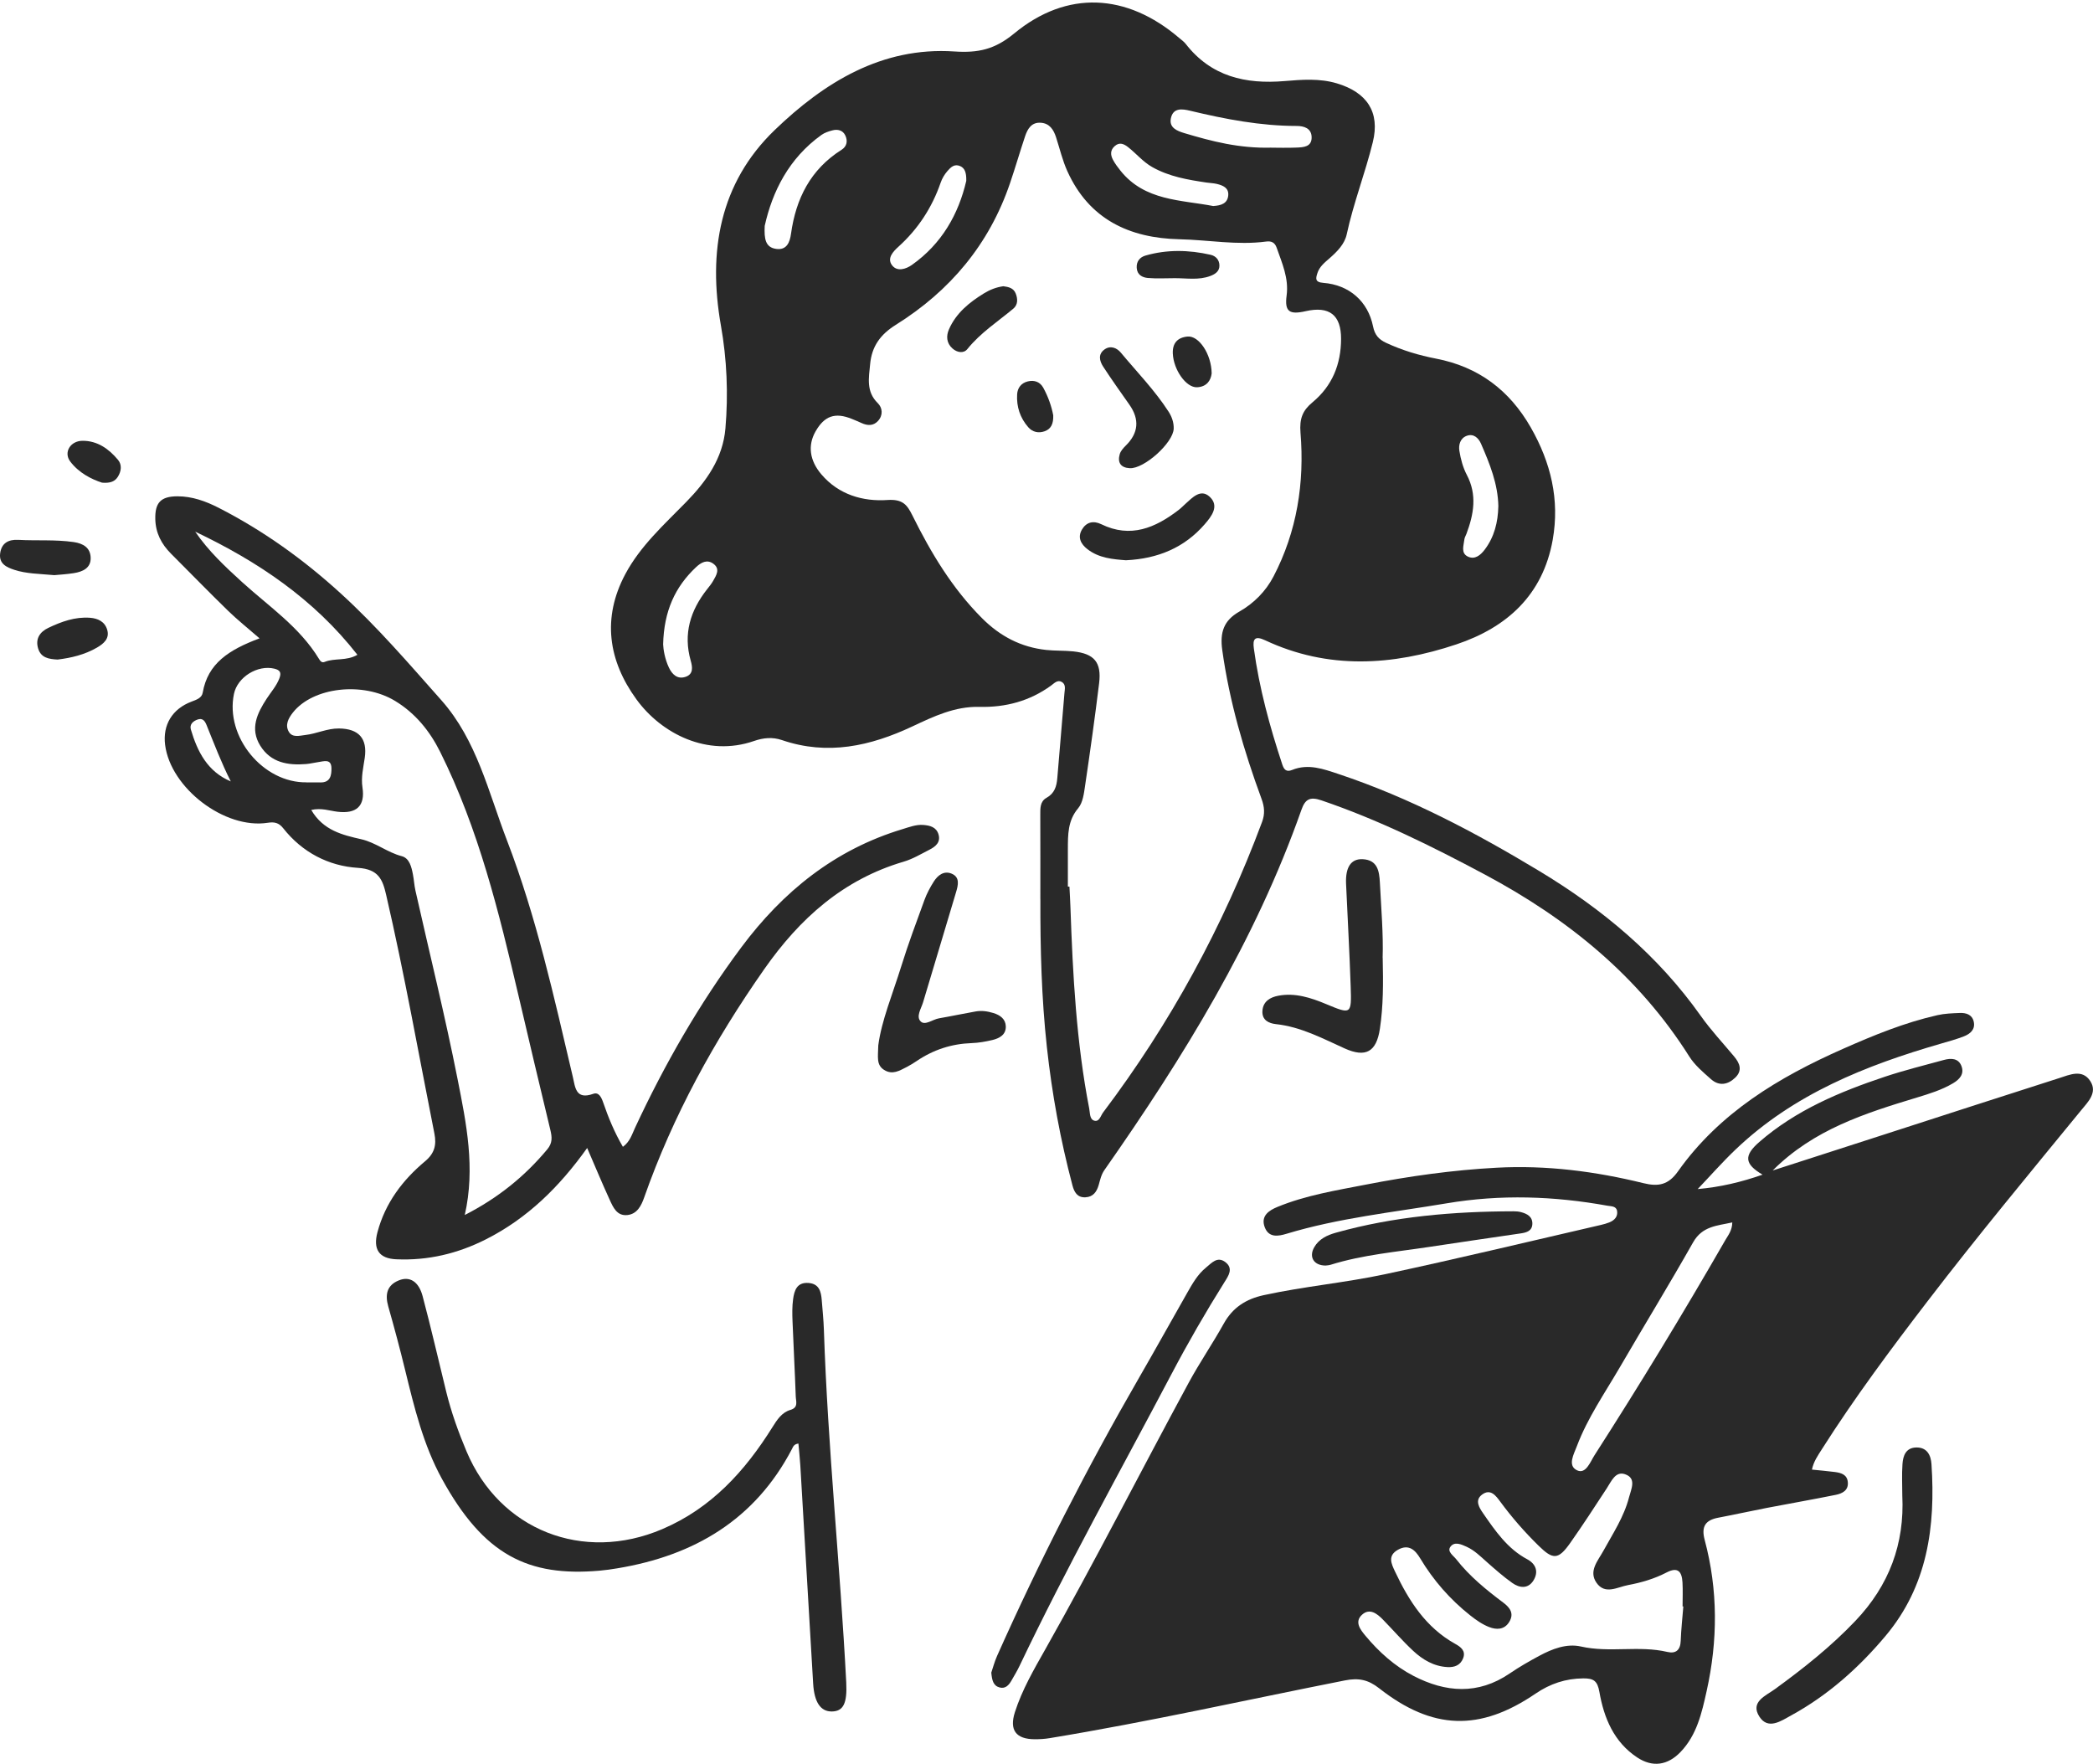 <svg width="534" height="450" viewBox="0 0 534 450" fill="none" xmlns="http://www.w3.org/2000/svg">
<g clip-path="url(#clip0_96_328)">
<path d="M433.129 303.375C438.947 302.863 444.313 301.578 449.687 299.697C445.063 296.966 444.856 294.84 448.875 291.345C458.199 283.246 469.344 278.565 480.873 274.719C485.818 273.067 490.893 271.82 495.93 270.436C497.775 269.931 499.696 269.946 500.462 272.05C501.181 274.03 499.972 275.392 498.265 276.393C495.379 278.099 492.217 279.063 489.048 280.026C475.843 284.026 462.715 288.171 452.274 298.633C462.088 295.467 471.534 292.416 480.972 289.372C495.754 284.6 510.52 279.797 525.317 275.078C528.042 274.206 531.296 272.661 533.332 275.858C535.2 278.795 532.666 281.204 530.951 283.3C517.792 299.375 504.526 315.367 491.888 331.856C482.427 344.192 473.134 356.658 464.797 369.789C463.802 371.357 462.7 372.902 462.294 374.944C464.369 375.158 466.259 375.311 468.135 375.556C469.704 375.762 471.258 376.191 471.442 378.11C471.656 380.267 470.026 381.047 468.38 381.383C462.516 382.576 456.614 383.594 450.735 384.726C446.609 385.521 442.506 386.439 438.373 387.219C435.073 387.846 434.025 389.505 434.92 392.863C438.35 405.665 438.288 418.583 435.425 431.454C434.193 437.006 432.93 442.673 428.743 447.017C425.482 450.398 421.631 450.979 417.712 448.386C411.756 444.448 409.223 438.307 408.067 431.683C407.569 428.823 406.574 428.188 403.941 428.211C399.432 428.25 395.497 429.573 391.785 432.096C377.562 441.786 365.482 441.427 351.849 430.72C349.07 428.54 346.636 428.043 343.161 428.724C318.052 433.687 293.067 439.308 267.798 443.461C266.542 443.668 265.256 443.744 263.986 443.737C259.209 443.721 257.479 441.404 258.933 436.846C260.771 431.11 263.794 425.925 266.734 420.724C279.38 398.331 291.023 375.403 303.271 352.796C306.057 347.649 309.387 342.8 312.235 337.683C314.524 333.561 317.938 331.412 322.439 330.433C332.658 328.208 343.107 327.282 353.303 325.11C371.729 321.179 390.047 316.759 408.411 312.53C409.154 312.361 409.896 312.155 410.601 311.872C411.894 311.352 412.813 310.404 412.575 308.958C412.369 307.689 411.083 307.788 410.134 307.62C396.492 305.157 382.905 304.683 369.096 307.008C355.409 309.31 341.591 310.74 328.234 314.778C326.136 315.413 323.725 315.849 322.684 313.119C321.566 310.189 323.832 308.782 325.922 307.926C333.148 304.951 340.864 303.719 348.473 302.236C359.489 300.087 370.604 298.526 381.81 297.922C394.502 297.234 407.01 298.84 419.319 301.869C423.093 302.794 425.658 302.327 428.107 298.863C438.709 283.896 453.836 274.841 470.24 267.583C478.048 264.126 485.948 260.891 494.307 259.002C496.152 258.582 498.089 258.52 499.995 258.444C501.618 258.375 503.156 258.842 503.57 260.647C504.021 262.643 502.682 263.774 501.059 264.409C499.168 265.151 497.193 265.686 495.241 266.252C475.981 271.82 457.617 279.147 442.797 293.288C439.429 296.5 436.344 300.018 433.129 303.39V303.375ZM429.462 409.864C429.401 409.864 429.347 409.856 429.286 409.849C429.286 407.807 429.378 405.765 429.263 403.738C429.11 401.069 428.184 399.631 425.168 401.207C422.113 402.797 418.776 403.776 415.393 404.404C412.667 404.901 409.491 406.981 407.301 403.784C405.273 400.824 407.692 398.193 409.039 395.746C411.488 391.287 414.328 387.035 415.622 382.026C416.181 379.869 417.612 377.131 414.573 376.114C412.147 375.296 411.106 377.95 409.942 379.724C406.873 384.404 403.834 389.115 400.603 393.689C397.572 397.979 396.232 397.972 392.566 394.377C389.006 390.89 385.745 387.165 382.79 383.15C381.68 381.651 380.302 379.701 378.128 381.322C376.215 382.752 377.37 384.611 378.381 386.072C381.496 390.576 384.589 395.111 389.634 397.811C391.938 399.042 392.596 401.084 391.211 403.272C389.833 405.444 387.651 405.153 385.844 403.868C383.563 402.254 381.458 400.388 379.361 398.538C377.738 397.1 376.199 395.547 374.201 394.637C372.823 394.01 371.063 393.192 370.029 394.668C369.18 395.876 370.803 396.878 371.545 397.826C374.952 402.186 379.208 405.627 383.602 408.931C385.217 410.147 386.388 411.661 385.048 413.826C383.778 415.875 381.757 415.814 379.965 415.126C378.22 414.46 376.597 413.321 375.112 412.143C369.968 408.074 365.72 403.218 362.336 397.574C361.111 395.532 359.466 393.842 356.695 395.379C353.939 396.909 355.003 398.996 355.929 400.97C359.458 408.449 363.798 415.256 371.323 419.432C372.67 420.181 374.025 421.16 373.306 423.057C372.617 424.854 371.124 425.428 369.302 425.328C365.804 425.145 362.956 423.431 360.514 421.152C357.82 418.636 355.393 415.829 352.813 413.191C351.313 411.654 349.43 410.224 347.509 411.967C345.503 413.787 347.08 415.784 348.374 417.336C351.826 421.481 355.845 425.091 360.621 427.569C368.828 431.829 377.11 432.464 385.186 426.949C387.597 425.305 390.154 423.837 392.734 422.452C396.041 420.678 399.692 419.256 403.367 420.082C410.685 421.734 418.148 419.753 425.42 421.466C427.579 421.971 428.727 420.969 428.812 418.621C428.919 415.699 429.248 412.786 429.478 409.872L429.462 409.864ZM441.97 311.88C438.097 312.744 434.338 312.797 431.981 316.95C425.903 327.688 419.457 338.219 413.249 348.888C409.414 355.472 405.028 361.774 402.318 368.963C401.545 371.013 399.845 373.95 402.387 375.135C404.622 376.175 405.74 372.955 406.827 371.265C418.378 353.27 429.485 335.007 440.149 316.468C440.899 315.161 441.932 313.975 441.97 311.88Z" fill="#292929"/>
<path d="M265.43 229.396C265.43 222.257 265.445 215.119 265.415 207.98C265.415 206.282 265.315 204.491 266.992 203.558C269.052 202.41 269.581 200.651 269.757 198.516C270.339 191.278 271.005 184.055 271.58 176.818C271.656 175.861 271.993 174.652 270.936 174.01C269.841 173.344 268.991 174.3 268.225 174.867C262.75 178.876 256.539 180.513 249.876 180.345C243.604 180.192 238.183 182.801 232.799 185.326C222.055 190.375 211.142 192.801 199.509 188.822C197.081 187.996 194.738 188.233 192.402 189.044C180.456 193.206 168.739 187.169 162.39 178.447C155.184 168.547 153.568 157.667 159.541 146.473C163.37 139.297 169.413 133.865 175.026 128.126C180.203 122.832 184.43 116.956 185.081 109.305C185.832 100.506 185.464 91.715 183.925 83.016C180.609 64.209 183.588 46.734 197.633 33.2C210.192 21.103 224.949 11.884 243.497 13.131C249.57 13.536 253.797 12.626 258.729 8.556C272.223 -2.592 287.478 -1.72 300.811 9.65C301.393 10.147 302.044 10.598 302.511 11.188C308.989 19.527 317.743 21.524 327.76 20.682C332.163 20.315 336.681 19.956 341.069 21.264C348.743 23.552 352.151 28.586 350.251 36.283C348.314 44.171 345.32 51.776 343.604 59.756C343.06 62.289 341.169 64.179 339.216 65.892C337.975 66.979 336.628 68.043 336.115 69.695C335.716 70.965 335.402 71.998 337.608 72.166C344.217 72.671 349.018 76.864 350.313 83.276C350.749 85.449 351.768 86.596 353.644 87.469C357.718 89.366 361.999 90.651 366.372 91.493C377.246 93.589 385.142 99.58 390.571 109.083C395.664 118.004 397.969 127.461 396.154 137.713C393.65 151.814 384.453 160.092 371.579 164.4C355.306 169.84 338.864 170.903 322.774 163.352C320.14 162.12 319.573 163.038 319.902 165.448C321.281 175.57 323.961 185.379 327.162 195.058C327.583 196.328 328.181 197.047 329.659 196.443C333.786 194.759 337.654 196.198 341.544 197.491C359.663 203.527 376.389 212.38 392.7 222.211C408.859 231.951 422.988 243.726 433.939 259.204C436.512 262.838 439.583 266.113 442.44 269.541C443.895 271.285 444.615 273.114 442.723 274.942C440.839 276.763 438.611 277.161 436.551 275.348C434.552 273.588 432.415 271.782 431.014 269.571C418.064 249.051 400.052 234.445 378.793 223.099C365.261 215.876 351.638 209.12 337.102 204.185C334.192 203.198 332.99 203.918 332.04 206.611C320.301 239.969 301.944 269.724 281.796 298.492C280.938 299.716 280.693 301.032 280.31 302.356C279.797 304.101 278.893 305.371 276.933 305.47C274.834 305.57 274.068 304.123 273.617 302.417C270.546 290.834 268.401 279.089 267.1 267.177C265.721 254.613 265.407 242.012 265.438 229.388L265.43 229.396ZM272.453 226.205H272.851C272.943 227.988 273.05 229.771 273.111 231.553C273.709 248.753 274.612 265.914 277.905 282.861C278.112 283.932 277.997 285.501 279.085 285.883C280.478 286.373 280.8 284.674 281.436 283.833C298.59 261.109 312.068 236.373 322.001 209.702C322.766 207.644 322.613 205.853 321.87 203.833C317.337 191.508 313.669 178.967 311.846 165.892C311.21 161.355 312.198 158.31 316.203 156.037C319.925 153.918 322.943 150.857 324.911 147.093C330.915 135.601 332.852 123.161 331.803 110.414C331.504 106.749 332.377 104.706 334.866 102.641C339.913 98.455 342.134 92.931 342.157 86.489C342.18 80.353 339.155 78.019 333.105 79.397C328.931 80.345 327.721 79.473 328.265 75.388C328.847 70.965 327.101 67.147 325.722 63.199C325.271 61.906 324.421 61.447 323.073 61.623C315.66 62.618 308.308 61.202 300.925 61.042C288.129 60.759 277.852 55.938 272.315 43.666C271.066 40.904 270.37 37.89 269.428 34.99C268.8 33.062 267.774 31.47 265.553 31.317C263.186 31.149 262.183 32.855 261.547 34.737C260.215 38.716 259.051 42.756 257.695 46.727C252.404 62.319 242.395 74.225 228.564 82.87C224.589 85.349 222.422 88.387 222.001 92.908C221.672 96.42 220.936 99.901 223.954 102.855C225.171 104.048 225.348 105.93 224.015 107.392C222.828 108.7 221.327 108.631 219.803 107.927C218.999 107.553 218.172 107.216 217.345 106.879C213.072 105.142 210.338 106.091 208.071 110.077C206.057 113.627 206.532 117.461 209.556 121.018C213.983 126.221 220.163 127.996 226.42 127.568C230.348 127.3 231.459 128.822 232.807 131.546C237.524 141.057 242.931 150.077 250.52 157.69C255.138 162.326 260.483 165.127 266.939 165.823C269.221 166.068 271.534 165.953 273.816 166.19C279.184 166.756 281.076 168.968 280.425 174.316C279.36 183.038 278.135 191.745 276.848 200.436C276.557 202.426 276.282 204.782 275.079 206.205C272.399 209.388 272.468 212.969 272.453 216.657C272.445 219.839 272.453 223.022 272.453 226.205ZM195.106 57.599C194.945 60.927 195.259 63.13 198.046 63.505C200.78 63.88 201.523 61.723 201.814 59.657C203.062 50.652 206.807 43.215 214.71 38.219C216.12 37.331 216.319 35.9 215.652 34.523C215.024 33.222 213.715 32.909 212.382 33.261C211.41 33.513 210.391 33.85 209.587 34.424C201.27 40.384 197.066 48.846 195.113 57.599H195.106ZM324.359 37.675C325.945 37.675 328.372 37.752 330.784 37.653C332.561 37.576 334.69 37.507 334.644 34.998C334.606 32.695 332.661 32.136 330.823 32.136C321.579 32.128 312.596 30.399 303.667 28.257C301.569 27.752 299.294 27.461 298.735 30.185C298.245 32.565 300.259 33.391 302.174 33.965C309.143 36.046 316.157 37.89 324.359 37.668V37.675ZM382.285 129.197C382.186 123.482 380.08 118.302 377.851 113.184C377.231 111.768 375.99 110.544 374.214 111.194C372.537 111.807 372.1 113.543 372.337 115.005C372.674 117.109 373.249 119.282 374.237 121.156C376.917 126.252 376.013 131.202 374.145 136.198C373.969 136.672 373.67 137.132 373.616 137.614C373.448 139.197 372.628 141.148 374.574 142.036C376.312 142.824 377.736 141.638 378.786 140.253C381.259 136.994 382.186 133.222 382.278 129.197H382.285ZM169.191 164.4C169.244 165.724 169.619 168.103 170.661 170.322C171.496 172.089 172.844 173.359 174.881 172.694C176.941 172.02 176.703 170.23 176.221 168.539C174.283 161.714 176.129 155.769 180.387 150.36C180.938 149.664 181.512 148.968 181.949 148.203C182.753 146.772 183.818 145.165 182.01 143.834C180.394 142.64 178.878 143.49 177.584 144.706C172.223 149.748 169.39 155.93 169.191 164.4ZM246.53 46.138C246.583 43.903 246.086 42.886 244.998 42.389C243.482 41.708 242.532 42.718 241.721 43.643C240.985 44.485 240.373 45.518 240.005 46.574C237.8 52.962 234.239 58.417 229.215 62.955C227.867 64.171 226.335 65.824 227.492 67.537C228.794 69.458 231.152 68.655 232.646 67.599C240.289 62.212 244.562 54.615 246.53 46.145V46.138ZM309.587 52.557C311.609 52.434 313.186 51.883 313.37 49.848C313.546 47.913 311.999 47.3 310.46 46.926C309.602 46.719 308.698 46.704 307.818 46.574C303.031 45.862 298.283 45.059 293.98 42.626C291.613 41.287 289.913 39.19 287.822 37.545C286.827 36.765 285.655 36.145 284.392 37.285C283.22 38.333 283.319 39.55 283.947 40.743C284.476 41.746 285.173 42.672 285.885 43.559C292.073 51.287 301.293 50.973 309.587 52.572V52.557Z" fill="#292929"/>
<path d="M66.23 162.876C63.145 160.192 60.566 158.142 58.216 155.855C53.286 151.052 48.479 146.12 43.618 141.248C41.184 138.808 39.706 135.978 39.622 132.453C39.522 128.292 40.984 126.64 45.233 126.625C49.007 126.61 52.49 127.872 55.812 129.57C67.226 135.413 77.483 142.777 86.983 151.45C96.245 159.901 104.36 169.354 112.627 178.677C121.66 188.871 124.615 202.11 129.345 214.407C136.855 233.94 141.348 254.345 146.125 274.65C146.768 277.365 146.829 280.691 151.369 279.07C152.785 278.565 153.435 279.965 153.902 281.303C155.219 285.127 156.75 288.867 158.924 292.592C160.738 291.276 161.251 289.387 162.024 287.735C169.572 271.522 178.429 256.073 189.115 241.726C199.725 227.485 213.006 216.732 230.314 211.524C232.013 211.012 233.697 210.339 235.527 210.469C237.249 210.591 238.903 211.004 239.454 212.901C240.036 214.904 238.688 215.998 237.142 216.786C234.991 217.88 232.871 219.164 230.574 219.837C215.134 224.38 204.05 234.322 194.994 247.255C182.287 265.403 171.7 284.6 164.344 305.539C163.616 307.604 162.568 309.723 160.087 309.998C157.385 310.296 156.421 308.002 155.533 306.059C153.581 301.8 151.79 297.471 149.807 292.89C142.741 302.794 134.566 310.847 123.964 316.201C116.768 319.841 109.175 321.646 101.091 321.286C96.666 321.088 95.143 318.709 96.307 314.365C98.297 306.916 102.698 301.088 108.463 296.27C110.874 294.259 111.402 292.102 110.836 289.234C106.802 268.898 103.188 248.471 98.511 228.265C97.623 224.418 96.582 221.749 91.323 221.42C83.844 220.954 77.116 217.474 72.263 211.318C71.175 209.933 70.05 209.643 68.305 209.918C57.335 211.631 43.526 201.077 42.125 190.041C41.482 184.955 43.932 180.864 48.884 178.998C50.14 178.524 51.479 178.088 51.717 176.734C53.01 169.239 58.422 165.775 66.23 162.861V162.876ZM118.59 309.983C127.026 305.669 133.877 300.148 139.649 293.211C140.988 291.597 140.858 290.121 140.414 288.278C137.659 276.913 134.987 265.518 132.315 254.13C127.317 232.816 122.142 211.562 112.29 191.808C109.626 186.47 105.967 181.965 100.792 178.822C92.579 173.843 79.849 175.304 74.735 181.789C73.564 183.273 72.683 184.948 73.679 186.684C74.59 188.267 76.419 187.693 77.889 187.525C80.79 187.204 83.477 185.82 86.485 185.858C91.507 185.911 93.773 188.382 93.061 193.345C92.701 195.854 92.081 198.293 92.479 200.901C93.206 205.62 90.963 207.708 86.064 207.096C84.02 206.844 82 206.064 79.412 206.645C82.466 211.891 87.427 213.038 92.135 214.109C95.901 214.966 98.817 217.482 102.499 218.438C104.467 218.95 104.987 221.191 105.355 223.103C105.623 224.472 105.692 225.887 105.998 227.241C109.596 243.24 113.546 259.155 116.73 275.246C118.988 286.649 121.315 297.96 118.582 309.975L118.59 309.983ZM49.795 135.634C53.186 140.598 57.435 144.567 61.76 148.506C68.596 154.716 76.427 159.962 81.364 168.077C81.724 168.665 82.099 169.178 82.842 168.872C85.398 167.832 88.368 168.704 91.186 167.059C80.055 152.796 65.687 143.198 49.795 135.642V135.634ZM78.287 199.624C79.435 199.624 80.583 199.601 81.724 199.624C84.311 199.693 84.595 197.758 84.564 195.991C84.526 193.506 82.635 194.24 81.18 194.439C80.17 194.576 79.175 194.844 78.165 194.928C73.48 195.318 69.116 194.607 66.414 190.271C63.697 185.911 65.61 181.965 68.075 178.202C69.185 176.505 70.555 174.99 71.29 173.04C71.826 171.61 71.474 170.96 69.997 170.6C65.725 169.568 60.589 172.734 59.693 177.025C57.404 187.992 67.126 199.823 78.287 199.601V199.624ZM58.882 199.364C56.486 194.645 54.648 189.789 52.697 184.978C52.276 183.938 51.701 183.135 50.431 183.571C49.244 183.977 48.31 184.818 48.701 186.133C50.385 191.816 52.964 196.871 58.882 199.364Z" fill="#292929"/>
<path d="M203.705 368.297C202.534 368.458 202.35 369.123 202.074 369.659C192.644 387.738 177.096 396.885 157.515 400.128C156.007 400.38 154.491 400.602 152.968 400.732C134.772 402.307 123.435 396.793 112.741 377.283C108.011 368.649 105.684 359.051 103.356 349.514C102.032 344.076 100.585 338.669 99.054 333.293C98.205 330.295 98.702 327.916 101.734 326.678C104.505 325.538 106.824 326.922 107.827 330.693C109.986 338.799 111.853 346.975 113.859 355.12C115.137 360.321 116.944 365.353 119.018 370.278C127.485 390.4 148.773 398.751 168.967 390.132C181.513 384.778 190.087 375.303 197.099 364.083C198.27 362.21 199.464 360.359 201.676 359.709C203.766 359.097 203.062 357.506 203.024 356.267C202.802 349.904 202.45 343.541 202.205 337.178C202.128 335.274 202.09 333.339 202.35 331.457C202.656 329.247 203.315 327.091 206.308 327.328C208.994 327.549 209.477 329.507 209.653 331.656C209.859 334.195 210.12 336.734 210.204 339.274C211.199 369.322 214.353 399.241 215.907 429.251C216.182 434.627 215.149 436.623 212.21 436.654C209.377 436.677 207.754 434.337 207.463 429.526C206.354 410.965 205.289 392.396 204.187 373.834C204.08 371.991 203.866 370.148 203.705 368.29V368.297Z" fill="#292929"/>
<path d="M252.902 426.782C253.308 425.596 253.721 423.99 254.387 422.491C265.234 398.171 277.345 374.501 290.656 351.435C294.798 344.269 298.809 337.026 302.904 329.837C304.229 327.512 305.545 325.157 307.666 323.428C309.105 322.258 310.575 320.43 312.641 322.013C314.746 323.627 313.422 325.501 312.419 327.099C307.612 334.762 303.096 342.586 298.885 350.586C285.834 375.35 272.154 399.792 260.098 425.076C259.493 426.338 258.766 427.539 258.069 428.755C257.403 429.917 256.531 430.927 255.038 430.529C253.415 430.101 253.101 428.678 252.918 426.789L252.902 426.782Z" fill="#292929"/>
<path d="M485.344 381.529C485.344 378.86 485.199 376.183 485.39 373.522C485.536 371.419 486.24 369.361 488.889 369.3C491.698 369.239 492.647 371.312 492.793 373.583C493.841 389.483 491.797 404.603 481.081 417.367C474.237 425.52 466.375 432.525 456.998 437.657C454.434 439.056 451.104 441.45 448.869 437.947C446.48 434.208 450.507 432.647 452.796 430.988C460.121 425.665 467.172 420.074 473.426 413.49C481.961 404.503 485.964 393.911 485.344 381.529Z" fill="#292929"/>
<path d="M224.082 266.704C224.901 260.425 227.757 253.572 229.938 246.552C231.707 240.846 233.804 235.24 235.856 229.627C236.46 227.967 237.318 226.369 238.267 224.877C239.285 223.294 240.831 222.094 242.776 222.889C244.988 223.791 244.437 225.872 243.947 227.547C241.183 236.938 238.297 246.299 235.519 255.691C235.036 257.32 233.643 259.362 234.906 260.608C236.024 261.71 237.953 260.088 239.553 259.813C242.684 259.27 245.792 258.605 248.93 258.054C250.453 257.786 251.954 258 253.454 258.459C255.207 258.995 256.547 259.996 256.616 261.84C256.692 263.989 255.001 264.914 253.194 265.342C251.464 265.755 249.68 266.069 247.912 266.13C242.799 266.306 238.16 267.813 233.934 270.665C233.092 271.231 232.219 271.782 231.316 272.241C229.51 273.158 227.711 274.306 225.59 272.983C223.546 271.713 224.013 269.709 224.082 266.704Z" fill="#292929"/>
<path d="M352.777 244.402C352.922 250.842 352.937 256.685 352.057 262.497C351.169 268.378 348.452 269.908 343.062 267.484C337.398 264.937 331.902 261.97 325.54 261.289C323.764 261.098 321.965 260.31 322.088 257.962C322.226 255.476 324.078 254.436 326.13 254.046C330.424 253.228 334.451 254.551 338.355 256.18C344.731 258.834 344.846 258.849 344.609 251.752C344.318 242.988 343.82 234.231 343.43 225.466C343.246 221.275 344.678 219.05 347.694 219.21C351.422 219.409 351.904 222.178 352.057 225.183C352.394 231.783 352.96 238.376 352.761 244.402H352.777Z" fill="#292929"/>
<path d="M338.2 322.885C335.191 322.877 333.89 320.69 335.299 318.227C336.516 316.086 338.621 315.122 340.856 314.495C355.684 310.342 370.863 309.08 386.181 309.042C386.816 309.042 387.467 309.088 388.072 309.256C389.633 309.669 391.026 310.403 390.958 312.285C390.889 314.059 389.48 314.464 388.018 314.678C380.218 315.826 372.417 316.95 364.625 318.135C356.212 319.412 347.7 320.131 339.516 322.678C339.034 322.831 338.514 322.839 338.2 322.885Z" fill="#292929"/>
<path d="M13.854 146.739C9.942 146.387 6.727 146.387 3.665 145.385C1.667 144.728 -0.293 143.84 0.036 141.21C0.366 138.556 2.157 137.6 4.652 137.737C9.36 137.997 14.083 137.623 18.783 138.296C21.271 138.655 23.039 139.756 23.131 142.257C23.231 144.934 21.103 145.867 18.829 146.227C16.946 146.525 15.04 146.624 13.861 146.739H13.854Z" fill="#292929"/>
<path d="M14.703 168.275C12.483 168.16 10.455 167.855 9.728 165.445C8.97 162.929 10.21 161.193 12.346 160.184C15.683 158.593 19.159 157.331 22.955 157.614C24.992 157.767 26.737 158.593 27.349 160.666C28.023 162.945 26.415 164.245 24.739 165.224C21.616 167.036 18.163 167.855 14.703 168.275Z" fill="#292929"/>
<path d="M26.059 123.153C23.303 122.266 20.096 120.629 17.922 117.746C16.161 115.421 17.945 112.484 21.037 112.461C24.865 112.431 27.781 114.534 30.116 117.333C31.157 118.58 30.95 120.239 30.07 121.639C29.335 122.801 28.202 123.321 26.059 123.145V123.153Z" fill="#292929"/>
<path d="M287.328 142.946C283.983 142.686 280.408 142.418 277.438 140.109C275.777 138.824 274.873 137.118 276.037 135.122C277.147 133.226 278.923 132.744 280.974 133.746C288.461 137.394 294.769 134.671 300.724 130.098C301.329 129.639 301.857 129.08 302.424 128.568C304.222 126.947 306.335 124.622 308.624 126.732C311.181 129.096 309.106 131.742 307.369 133.746C302.171 139.749 295.404 142.541 287.328 142.938V142.946Z" fill="#292929"/>
<path d="M299.455 109.341C299.37 112.936 291.922 119.658 288.24 119.452C285.905 119.322 285.071 117.991 285.691 115.857C285.921 115.062 286.579 114.328 287.191 113.724C290.483 110.506 290.799 107.011 288.141 103.238C285.882 100.019 283.594 96.822 281.45 93.526C280.509 92.073 280.103 90.336 281.841 89.128C283.364 88.065 284.979 88.784 285.951 89.954C290.085 94.918 294.624 99.575 298.146 105.028C298.965 106.297 299.493 107.766 299.455 109.341Z" fill="#292929"/>
<path d="M255.99 73.028C257.337 73.204 258.593 73.487 259.144 74.879C259.695 76.279 259.726 77.762 258.516 78.764C254.52 82.091 250.134 84.928 246.812 89.058C245.863 90.236 244.202 89.968 243.007 88.905C241.461 87.529 241.369 85.709 242.127 83.995C243.949 79.865 247.302 77.15 251.053 74.841C252.599 73.892 254.237 73.265 255.99 73.028Z" fill="#292929"/>
<path d="M299.723 70.972C297.434 70.972 295.13 71.117 292.856 70.918C291.463 70.796 290.131 70.138 290.016 68.349C289.909 66.674 290.843 65.603 292.267 65.198C297.763 63.622 303.313 63.745 308.847 64.999C310.233 65.313 311.098 66.322 311.121 67.729C311.144 69.182 310.103 69.917 308.809 70.406C305.839 71.53 302.754 70.964 299.723 70.972Z" fill="#292929"/>
<path d="M309.139 95.277C308.924 97.067 307.883 98.68 305.426 98.803C302.624 98.948 299.409 94.352 299.225 90.191C299.111 87.514 300.473 86.1 302.992 85.862C305.878 85.595 309.085 90.336 309.139 95.269V95.277Z" fill="#292929"/>
<path d="M268.717 105.946C268.794 108.087 268.182 109.433 266.543 110.022C264.99 110.58 263.466 110.267 262.356 109.013C260.259 106.619 259.317 103.751 259.509 100.592C259.608 98.956 260.557 97.717 262.226 97.311C263.872 96.906 265.334 97.411 266.161 98.902C267.454 101.235 268.304 103.751 268.717 105.953V105.946Z" fill="#292929"/>
</g>
<defs>
<clipPath id="clip0_96_328">
<rect width="534" height="450" fill="white"/>
</clipPath>
</defs>
</svg>

